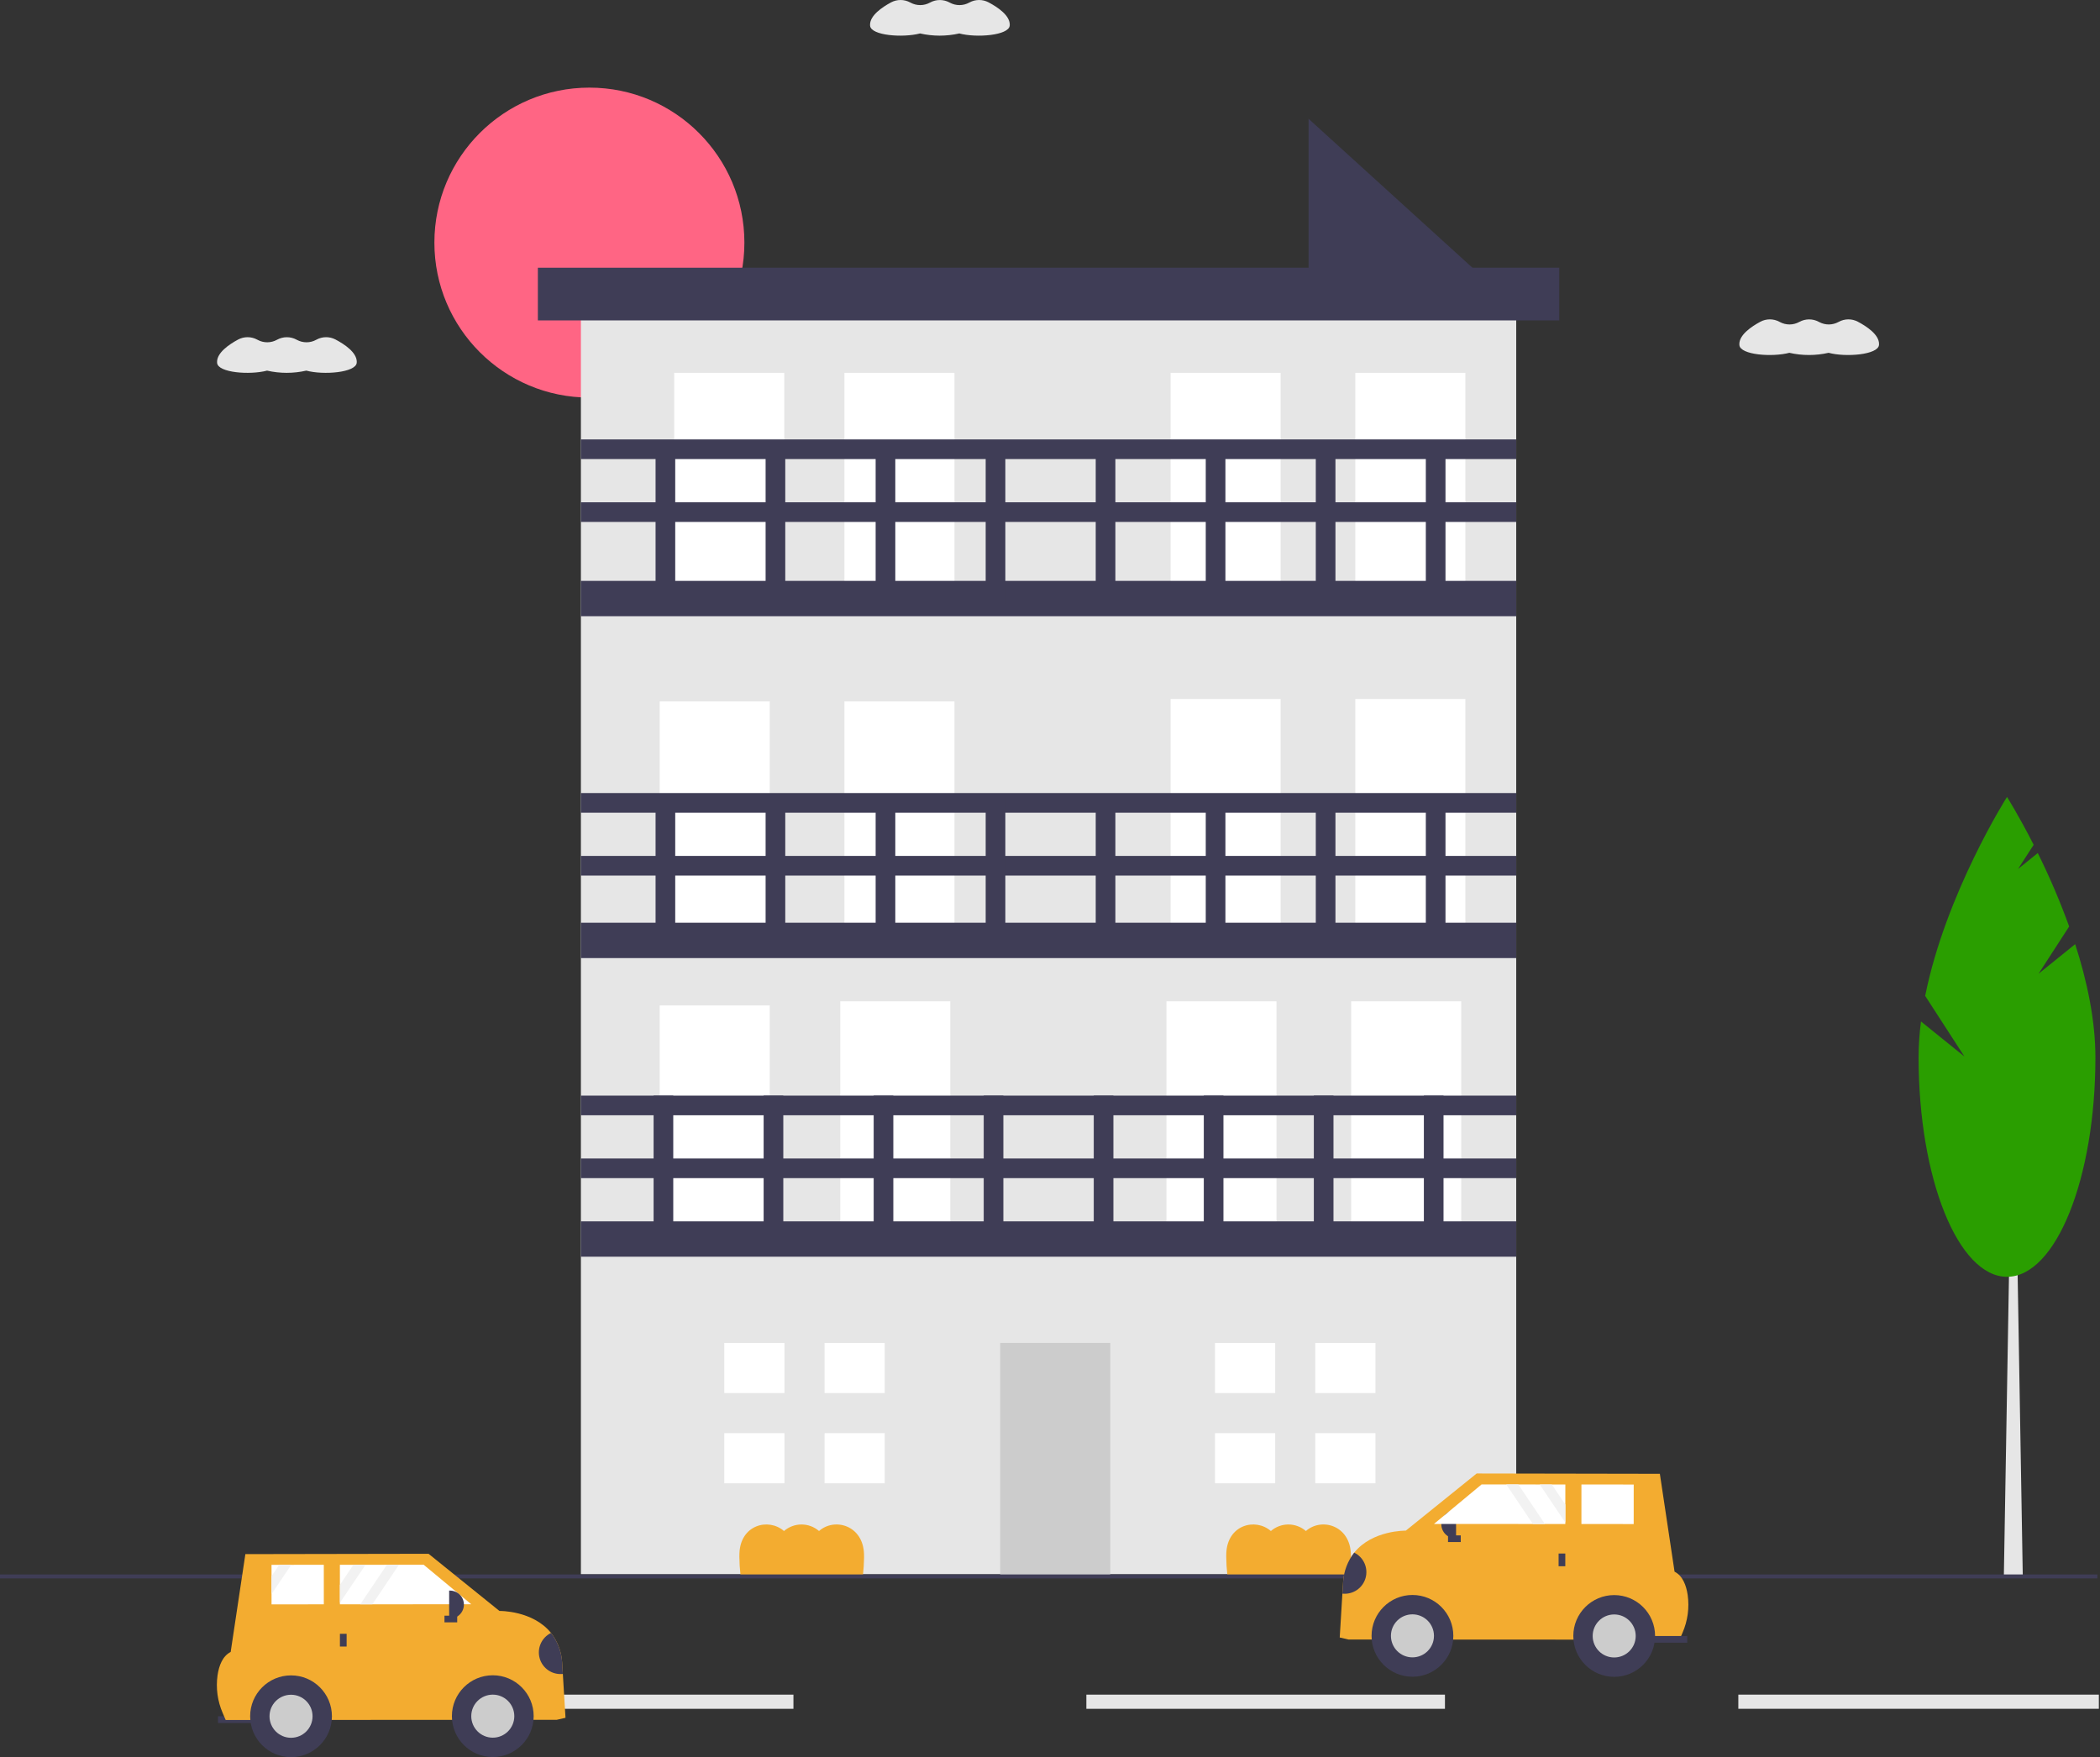 <svg width="889" height="744" viewBox="0 0 889 744" fill="none" xmlns="http://www.w3.org/2000/svg">
<rect x="0" y="0" width="889" height="744" fill="#333333" stroke="none"/>
<g id="undraw_order_a_car_3tww (1) 1" clip-path="url(#clip0)">
<path id="sun" d="M249.509 168.333C285.748 168.333 315.126 138.956 315.126 102.717C315.126 66.477 285.748 37.1 249.509 37.1C213.27 37.1 183.892 66.477 183.892 102.717C183.892 138.956 213.27 168.333 249.509 168.333Z" fill="#FF6584"/>
<path id="Vector" d="M632.671 121.848H553.963V50.296L632.671 121.848Z" fill="#3F3D56"/>
<path id="Vector_2" d="M641.868 119.506H245.916V666.535H641.868V119.506Z" fill="#E6E6E6"/>
<path id="Vector_3" d="M332.002 157.86H285.419V256.016H332.002V157.86Z" fill="white"/>
<path id="Vector_4" d="M404.055 157.86H357.472V256.016H404.055V157.86Z" fill="white"/>
<path id="Vector_5" d="M325.863 296.983H279.28V395.139H325.863V296.983Z" fill="white"/>
<path id="Vector_6" d="M404.055 296.983H357.472V395.139H404.055V296.983Z" fill="white"/>
<path id="Vector_7" d="M325.863 425.71H279.28V523.865H325.863V425.71Z" fill="white"/>
<path id="Vector_8" d="M402.3 423.955H355.718V522.111H402.3V423.955Z" fill="white"/>
<path id="Vector_9" d="M470.006 568.599H423.423V666.755H470.006V568.599Z" fill="#CCCCCC"/>
<path id="Vector_10" d="M540.384 423.955H493.802V522.111H540.384V423.955Z" fill="white"/>
<path id="Vector_11" d="M618.576 423.955H571.994V522.111H618.576V423.955Z" fill="white"/>
<path id="Vector_12" d="M542.138 295.944H495.556V394.1H542.138V295.944Z" fill="white"/>
<path id="Vector_13" d="M620.33 295.944H573.748V394.1H620.33V295.944Z" fill="white"/>
<path id="Vector_14" d="M542.138 157.86H495.556V256.016H542.138V157.86Z" fill="white"/>
<path id="Vector_15" d="M620.33 157.86H573.748V256.016H620.33V157.86Z" fill="white"/>
<path id="Vector_16" d="M641.868 245.944H245.916V260.917H641.868V245.944Z" fill="#3F3D56"/>
<path id="Vector_17" d="M641.868 362.4H245.916V370.718H641.868V362.4Z" fill="#3F3D56"/>
<path id="Vector_18" d="M641.868 335.781H245.916V344.1H641.868V335.781Z" fill="#3F3D56"/>
<path id="Vector_19" d="M285.012 530.43V463.883H276.694V530.43H285.012Z" fill="#3F3D56"/>
<path id="Vector_20" d="M331.595 530.43V463.883H323.277V530.43H331.595Z" fill="#3F3D56"/>
<path id="Vector_21" d="M378.177 530.43V463.883H369.859V530.43H378.177Z" fill="#3F3D56"/>
<path id="Vector_22" d="M424.76 530.43V463.883H416.442V530.43H424.76Z" fill="#3F3D56"/>
<path id="Vector_23" d="M471.342 530.43V463.883H463.024V530.43H471.342Z" fill="#3F3D56"/>
<path id="Vector_24" d="M517.925 530.43V463.883H509.607V530.43H517.925Z" fill="#3F3D56"/>
<path id="Vector_25" d="M564.507 530.43V463.883H556.189V530.43H564.507Z" fill="#3F3D56"/>
<path id="Vector_26" d="M611.09 530.43V463.883H602.772V530.43H611.09Z" fill="#3F3D56"/>
<path id="Vector_27" d="M285.844 403.991V337.445H277.526V403.991H285.844Z" fill="#3F3D56"/>
<path id="Vector_28" d="M332.427 403.991V337.445H324.108V403.991H332.427Z" fill="#3F3D56"/>
<path id="Vector_29" d="M379.009 403.991V337.445H370.691V403.991H379.009Z" fill="#3F3D56"/>
<path id="Vector_30" d="M425.592 403.991V337.445H417.273V403.991H425.592Z" fill="#3F3D56"/>
<path id="Vector_31" d="M472.174 403.991V337.445H463.856V403.991H472.174Z" fill="#3F3D56"/>
<path id="Vector_32" d="M518.757 403.991V337.445H510.438V403.991H518.757Z" fill="#3F3D56"/>
<path id="Vector_33" d="M565.339 403.991V337.445H557.021V403.991H565.339Z" fill="#3F3D56"/>
<path id="Vector_34" d="M611.922 403.991V337.445H603.603V403.991H611.922Z" fill="#3F3D56"/>
<path id="Vector_35" d="M285.844 255.926V189.379H277.526V255.926H285.844Z" fill="#3F3D56"/>
<path id="Vector_36" d="M332.427 255.926V189.379H324.108V255.926H332.427Z" fill="#3F3D56"/>
<path id="Vector_37" d="M379.009 255.926V189.379H370.691V255.926H379.009Z" fill="#3F3D56"/>
<path id="Vector_38" d="M425.592 255.926V189.379H417.273V255.926H425.592Z" fill="#3F3D56"/>
<path id="Vector_39" d="M472.174 255.926V189.379H463.856V255.926H472.174Z" fill="#3F3D56"/>
<path id="Vector_40" d="M518.757 255.926V189.379H510.438V255.926H518.757Z" fill="#3F3D56"/>
<path id="Vector_41" d="M565.339 255.926V189.379H557.021V255.926H565.339Z" fill="#3F3D56"/>
<path id="Vector_42" d="M611.922 255.926V189.379H603.603V255.926H611.922Z" fill="#3F3D56"/>
<path id="Vector_43" d="M641.868 212.671H245.916V220.989H641.868V212.671Z" fill="#3F3D56"/>
<path id="Vector_44" d="M641.868 186.052H245.916V194.37H641.868V186.052Z" fill="#3F3D56"/>
<path id="Vector_45" d="M641.868 390.682H245.916V405.655H641.868V390.682Z" fill="#3F3D56"/>
<path id="Vector_46" d="M660.088 113.351H227.696V135.663H660.088V113.351Z" fill="#3F3D56"/>
<path id="Vector_47" d="M332.09 589.824V568.599H306.62V589.824H329.967H332.09Z" fill="white"/>
<path id="Vector_48" d="M329.967 606.803H306.62V628.028H332.09V606.803H329.967Z" fill="white"/>
<path id="Vector_49" d="M374.539 568.599H349.07V589.824H374.539V568.599Z" fill="white"/>
<path id="Vector_50" d="M374.539 606.803H349.07V628.028H374.539V606.803Z" fill="white"/>
<path id="Vector_51" d="M539.823 589.824V568.599H514.353V589.824H537.7H539.823Z" fill="white"/>
<path id="Vector_52" d="M537.7 606.803H514.353V628.028H539.823V606.803H537.7Z" fill="white"/>
<path id="Vector_53" d="M582.272 568.599H556.802V589.824H582.272V568.599Z" fill="white"/>
<path id="Vector_54" d="M582.272 606.803H556.802V628.028H582.272V606.803Z" fill="white"/>
<path id="Vector_55" d="M641.868 517.12H245.916V532.093H641.868V517.12Z" fill="#3F3D56"/>
<path id="Vector_56" d="M641.868 490.502H245.916V498.82H641.868V490.502Z" fill="#3F3D56"/>
<path id="Vector_57" d="M641.868 463.883H245.916V472.202H641.868V463.883Z" fill="#3F3D56"/>
<path id="Vector_58" d="M365.788 659.405C365.788 658.942 365.782 658.481 365.769 658.023C365.413 645.759 353.247 642.433 346.725 648.238C344.667 646.451 342.033 645.467 339.307 645.467C336.581 645.467 333.947 646.451 331.889 648.238C325.339 642.524 313.416 645.614 313.022 657.738C313.008 658.196 313 658.657 312.999 659.12C313.018 661.67 313.174 664.217 313.467 666.75H365.326C365.608 664.311 365.762 661.86 365.788 659.405V659.405Z" fill="#F3AC30"/>
<path id="Vector_59" d="M571.897 659.405C571.898 658.942 571.892 658.481 571.878 658.023C571.523 645.759 559.357 642.433 552.835 648.238C550.777 646.451 548.143 645.467 545.417 645.467C542.691 645.467 540.057 646.451 537.999 648.238C531.449 642.524 519.526 645.614 519.132 657.738C519.117 658.196 519.109 658.657 519.108 659.12C519.128 661.67 519.284 664.217 519.577 666.75H571.436C571.717 664.311 571.872 661.86 571.897 659.405Z" fill="#F3AC30"/>
<path id="Vector_60" d="M856.314 667.579H848.294L850.967 510.911H853.641L856.314 667.579Z" fill="#E6E6E6"/>
<path id="Vector_61" d="M862.997 412.277L875.944 392.269C872.104 381.663 867.67 371.282 862.661 361.176L854.29 367.938L860.918 357.694C854.601 345.258 849.631 337.424 849.631 337.424C849.631 337.424 823.666 378.34 814.991 421.66L831.605 447.335L813.213 432.48C812.558 437.527 812.221 442.609 812.204 447.698C812.204 499.004 828.961 540.596 849.631 540.596C870.301 540.596 887.057 499.004 887.057 447.698C887.057 431.793 883.459 415.152 878.495 399.759L862.997 412.277Z" fill="#2A9E00"/>
<path id="Vector_62" d="M611.695 717.512H459.892V723.512H611.695V717.512Z" fill="#E6E6E6"/>
<path id="Vector_63" d="M888.516 717.512H735.892V723.512H888.516V717.512Z" fill="#E6E6E6"/>
<path id="Vector_64" d="M335.892 717.512H183.892V723.512H335.892V717.512Z" fill="#E6E6E6"/>
<path id="Vector_65" d="M887.892 666.619H0V668.292H887.892V666.619Z" fill="#3F3D56"/>
<g id="carright">
<path id="Vector_66" d="M683.255 628.542L691.6 640.944V633.356L688.366 628.548L683.255 628.542Z" fill="#F2F2F2"/>
<g id="Group 1">
<path id="Vector_67" d="M567.15 693.314L570.838 694.168L711.007 694.242L712.267 691.306C714.465 686.269 715.22 680.719 714.446 675.278C713.843 671.222 712.33 667.192 708.894 665.442L702.674 624.012L625.126 623.873L595.123 648.072C595.123 648.072 580.97 647.818 573.281 657.39C570.507 660.949 568.87 665.261 568.581 669.765L568.278 674.744L567.15 693.314Z" fill="#F3AC30"/>
<path id="Vector_68" d="M659.804 663.149L662.642 663.151L662.645 657.759L659.807 657.758L659.804 663.149Z" fill="#3F3D56"/>
<path id="Vector_69" d="M618.39 652.912L618.392 650.075L613.001 650.072L612.999 652.909L618.39 652.912Z" fill="#3F3D56"/>
<path id="Vector_70" d="M616.402 651.318L616.09 651.318C614.517 651.317 613.009 650.692 611.897 649.579C610.786 648.466 610.162 646.958 610.163 645.385V645.385C610.163 643.812 610.789 642.304 611.902 641.193C613.014 640.081 614.523 639.457 616.096 639.458L616.408 639.458L616.402 651.318Z" fill="#3F3D56"/>
<path id="Vector_71" d="M568.278 674.744C570.424 674.977 572.583 674.446 574.375 673.244C576.168 672.041 577.478 670.245 578.076 668.171C578.674 666.097 578.521 663.879 577.644 661.906C576.767 659.934 575.222 658.335 573.281 657.39C570.507 660.95 568.87 665.261 568.581 669.765L568.278 674.744Z" fill="#3F3D56"/>
<path id="Vector_72" d="M696.393 695.511L714.269 695.521L714.27 692.684L696.395 692.674L696.393 695.511Z" fill="#3F3D56"/>
<path id="Vector_73" d="M597.936 709.93C607.495 709.93 615.245 702.181 615.245 692.621C615.245 683.062 607.495 675.313 597.936 675.313C588.377 675.313 580.628 683.062 580.628 692.621C580.628 702.181 588.377 709.93 597.936 709.93Z" fill="#3F3D56"/>
<path id="Vector_74" d="M597.936 701.731C602.967 701.731 607.046 697.653 607.046 692.621C607.046 687.59 602.967 683.512 597.936 683.512C592.905 683.512 588.827 687.59 588.827 692.621C588.827 697.653 592.905 701.731 597.936 701.731Z" fill="#CCCCCC"/>
<path id="Vector_75" d="M683.343 709.975C692.902 709.975 700.651 702.226 700.651 692.667C700.651 683.108 692.902 675.359 683.343 675.359C673.783 675.359 666.034 683.108 666.034 692.667C666.034 702.226 673.783 709.975 683.343 709.975Z" fill="#3F3D56"/>
<path id="Vector_76" d="M683.343 701.777C688.374 701.777 692.452 697.698 692.452 692.667C692.452 687.636 688.374 683.558 683.343 683.558C678.311 683.558 674.233 687.636 674.233 692.667C674.233 697.698 678.311 701.777 683.343 701.777Z" fill="#CCCCCC"/>
<path id="Vector_77" d="M607.043 645.244L648.913 645.262H654.024L662.653 645.268V644.638L662.659 637.051L662.665 628.53H656.925L651.813 628.524L642.76 628.518H637.649L627.197 628.512L607.043 645.244Z" fill="white"/>
<path id="Vector_78" d="M669.466 645.274L691.594 645.286L691.6 640.944V633.356L691.606 628.548H688.366L683.255 628.542L669.472 628.536L669.466 645.274Z" fill="white"/>
<path id="Vector_79" d="M651.813 628.524L662.653 644.638L662.659 637.051L656.925 628.53L651.813 628.524Z" fill="#F2F2F2"/>
<path id="Vector_80" d="M637.649 628.518L648.913 645.262H654.024L642.76 628.518H637.649Z" fill="#F2F2F2"/>
</g>
</g>
<path id="Vector_81" d="M410.397 1.048L410.281 1.111C409.032 1.794 407.632 2.155 406.208 2.16C404.785 2.165 403.382 1.814 402.128 1.14C402.056 1.101 401.984 1.062 401.912 1.024C400.659 0.355 399.258 0.007 397.837 0.012C396.415 0.017 395.018 0.374 393.768 1.052L393.66 1.111C392.411 1.794 391.011 2.155 389.587 2.16C388.164 2.165 386.761 1.814 385.507 1.14C385.432 1.099 385.357 1.059 385.283 1.02C384.044 0.354 382.66 0.004 381.253 0.001C379.846 -0.001 378.46 0.344 377.219 1.006C373.426 3.048 368.299 6.54 368.322 10.483C368.323 10.639 368.332 10.795 368.348 10.95C368.789 15.046 382.147 16.089 389.485 14.159C394.955 15.407 400.636 15.407 406.106 14.159C413.413 16.12 427.042 14.997 427.441 10.854C427.456 10.699 427.463 10.543 427.462 10.387C427.439 6.442 422.267 2.986 418.451 0.973C417.206 0.321 415.82 -0.013 414.415 0.001C413.01 0.014 411.63 0.374 410.397 1.048V1.048Z" fill="#E6E6E6"/>
<path id="Vector_82" d="M778.397 136.264L778.281 136.327C777.032 137.01 775.632 137.371 774.208 137.376C772.785 137.381 771.382 137.03 770.128 136.356C770.056 136.317 769.984 136.278 769.912 136.24C768.659 135.571 767.258 135.223 765.837 135.228C764.416 135.233 763.018 135.59 761.768 136.268L761.66 136.327C760.411 137.01 759.011 137.371 757.587 137.376C756.164 137.381 754.761 137.03 753.507 136.356C753.432 136.315 753.357 136.275 753.283 136.236C752.044 135.57 750.66 135.22 749.253 135.217C747.846 135.215 746.46 135.56 745.219 136.222C741.426 138.264 736.299 141.756 736.322 145.699C736.323 145.855 736.332 146.011 736.348 146.166C736.789 150.262 750.147 151.305 757.485 149.375C762.955 150.623 768.636 150.623 774.106 149.375C781.413 151.336 795.042 150.213 795.441 146.07C795.456 145.915 795.463 145.759 795.462 145.603C795.439 141.657 790.267 138.202 786.451 136.189C785.206 135.537 783.82 135.203 782.415 135.217C781.01 135.23 779.63 135.59 778.397 136.264V136.264Z" fill="#E6E6E6"/>
<path id="Vector_83" d="M133.967 143.812L133.851 143.875C132.602 144.558 131.202 144.919 129.778 144.924C128.355 144.929 126.952 144.578 125.698 143.904C125.626 143.865 125.554 143.826 125.482 143.788C124.229 143.119 122.828 142.771 121.407 142.776C119.986 142.781 118.588 143.138 117.338 143.816L117.23 143.875C115.981 144.558 114.581 144.919 113.157 144.924C111.734 144.929 110.331 144.578 109.077 143.904C109.002 143.863 108.927 143.823 108.853 143.784C107.614 143.118 106.23 142.768 104.823 142.765C103.416 142.763 102.03 143.108 100.789 143.77C96.996 145.812 91.869 149.304 91.892 153.247C91.893 153.403 91.902 153.559 91.918 153.714C92.359 157.81 105.717 158.853 113.055 156.923C118.525 158.171 124.206 158.171 129.676 156.923C136.983 158.884 150.612 157.761 151.011 153.618C151.026 153.463 151.033 153.307 151.032 153.151C151.009 149.206 145.837 145.75 142.021 143.737C140.776 143.085 139.39 142.751 137.985 142.765C136.58 142.778 135.2 143.138 133.967 143.812V143.812Z" fill="#E6E6E6"/>
<g id="carleft">
<path id="Vector_84" d="M110.154 726.679H92.278V729.517H110.154V726.679Z" fill="#3F3D56"/>
<g id="carleftt">
<path id="Vector_85" d="M239.398 727.315L235.71 728.168L95.541 728.243L94.281 725.306C92.083 720.269 91.328 714.72 92.102 709.278C92.706 705.223 94.218 701.192 97.654 699.442L103.874 658.012L181.422 657.874L211.425 682.073C211.425 682.073 225.578 681.819 233.267 691.391C236.041 694.95 237.678 699.262 237.967 703.765L238.27 708.745L239.398 727.315Z" fill="#F3AC30"/>
<path id="Vector_86" d="M199.505 679.244L157.635 679.263H152.524L143.895 679.269V678.639L143.889 671.051L143.883 662.531H149.624L154.735 662.524L163.788 662.518H168.899L179.351 662.512L199.505 679.244Z" fill="white"/>
<path id="Vector_87" d="M137.082 679.275L114.954 679.287L114.948 674.945V667.357L114.942 662.549H118.182L123.293 662.543L137.076 662.537L137.082 679.275Z" fill="white"/>
<path id="Vector_88" d="M146.739 691.756H143.901V697.147H146.739V691.756Z" fill="#3F3D56"/>
<path id="Vector_89" d="M193.552 686.906L193.551 684.069L188.16 684.072L188.161 686.909L193.552 686.906Z" fill="#3F3D56"/>
<path id="Vector_90" d="M190.143 673.457H190.455C191.234 673.457 192.005 673.61 192.725 673.908C193.444 674.206 194.098 674.643 194.649 675.194C195.199 675.745 195.636 676.398 195.934 677.118C196.232 677.837 196.386 678.608 196.386 679.387V679.387C196.386 680.96 195.761 682.468 194.649 683.58C193.537 684.693 192.028 685.317 190.455 685.317H190.143V673.457H190.143Z" fill="#3F3D56"/>
<path id="Vector_91" d="M208.612 743.93C218.171 743.93 225.92 736.181 225.92 726.622C225.92 717.063 218.171 709.314 208.612 709.314C199.053 709.314 191.304 717.063 191.304 726.622C191.304 736.181 199.053 743.93 208.612 743.93Z" fill="#3F3D56"/>
<path id="Vector_92" d="M208.612 735.732C213.643 735.732 217.721 731.653 217.721 726.622C217.721 721.591 213.643 717.512 208.612 717.512C203.581 717.512 199.502 721.591 199.502 726.622C199.502 731.653 203.581 735.732 208.612 735.732Z" fill="#CCCCCC"/>
<path id="Vector_93" d="M123.206 743.976C132.765 743.976 140.514 736.227 140.514 726.668C140.514 717.109 132.765 709.359 123.206 709.359C113.646 709.359 105.897 717.109 105.897 726.668C105.897 736.227 113.646 743.976 123.206 743.976Z" fill="#3F3D56"/>
<path id="Vector_94" d="M123.206 735.777C128.237 735.777 132.315 731.699 132.315 726.668C132.315 721.637 128.237 717.558 123.206 717.558C118.174 717.558 114.096 721.637 114.096 726.668C114.096 731.699 118.174 735.777 123.206 735.777Z" fill="#CCCCCC"/>
<path id="Vector_95" d="M238.27 708.745C236.125 708.978 233.965 708.447 232.173 707.244C230.38 706.042 229.07 704.245 228.472 702.171C227.874 700.097 228.027 697.879 228.904 695.907C229.781 693.935 231.326 692.336 233.267 691.391C236.041 694.95 237.678 699.262 237.967 703.765L238.27 708.745Z" fill="#3F3D56"/>
<path id="Vector_96" d="M154.735 662.524L143.895 678.639L143.889 671.051L149.624 662.531L154.735 662.524Z" fill="#F2F2F2"/>
<path id="Vector_97" d="M123.293 662.543L114.948 674.945V667.357L118.182 662.549L123.293 662.543Z" fill="#F2F2F2"/>
<path id="Vector_98" d="M168.899 662.518L157.635 679.263H152.524L163.788 662.518H168.899Z" fill="#F2F2F2"/>
</g>
</g>
</g>
<defs>
<clipPath id="clip0">
<rect width="888.516" height="743.976" fill="white"/>
</clipPath>
</defs>
</svg>

